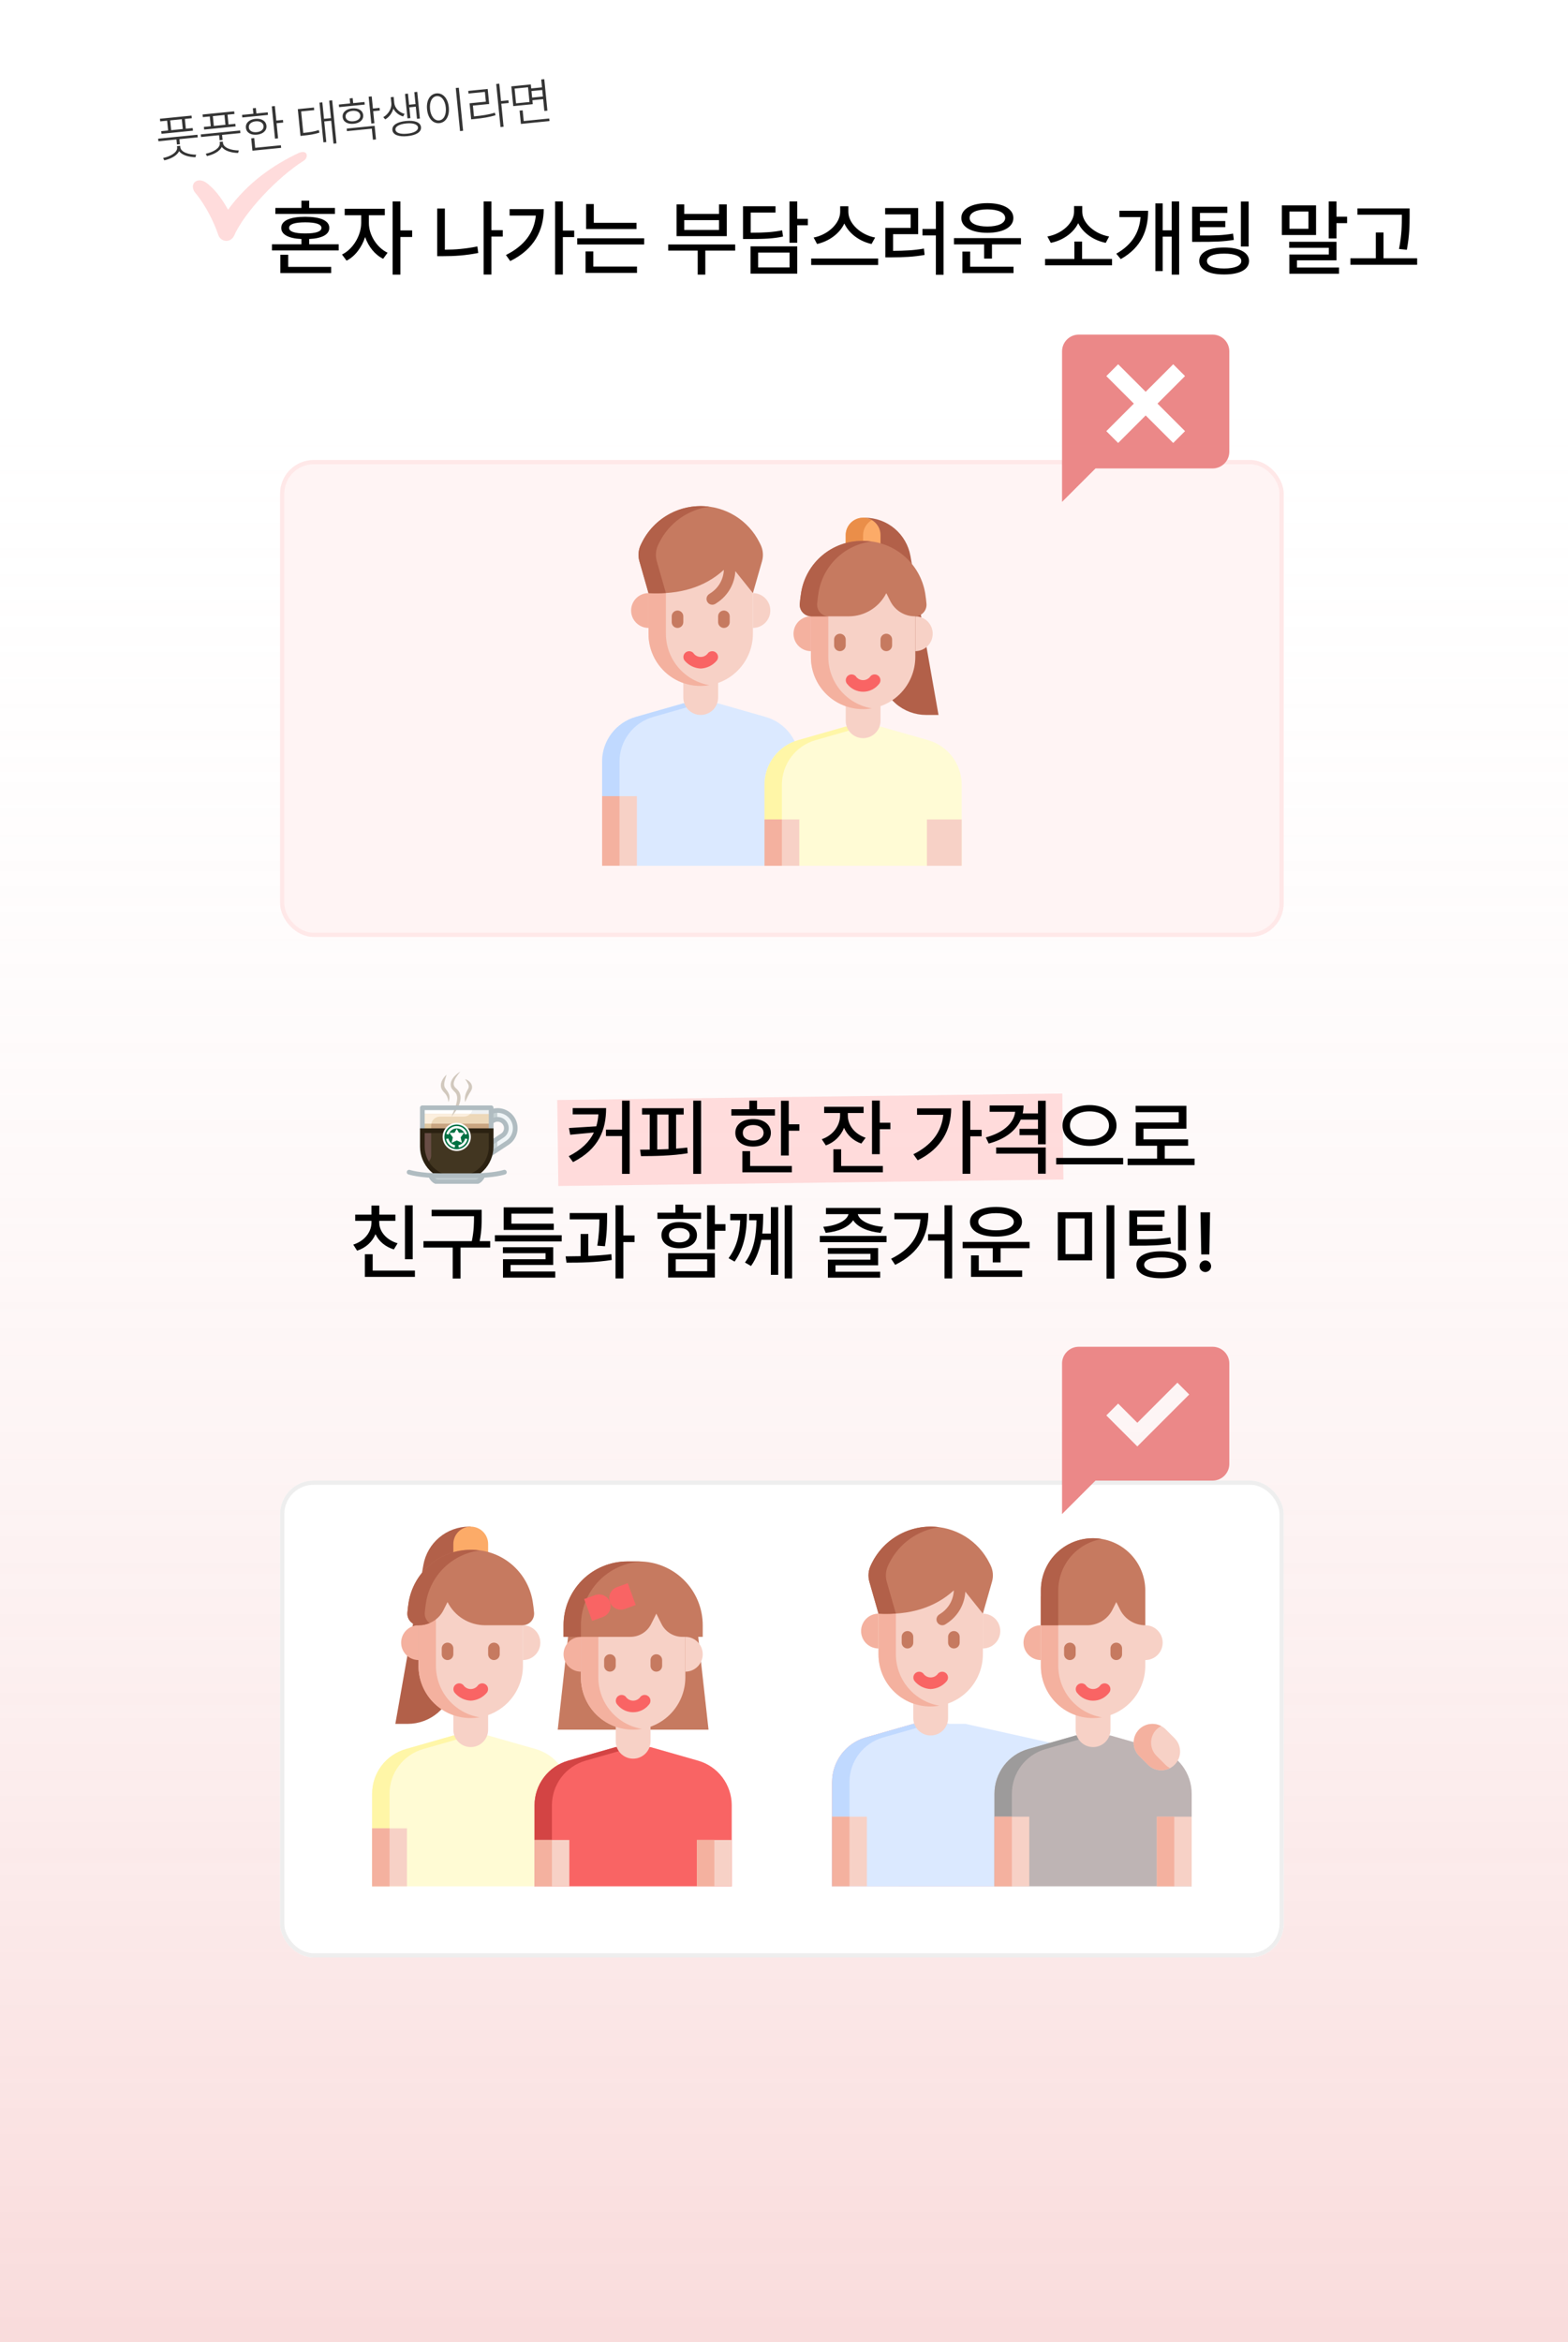 <svg width="375" height="560" viewBox="0 0 375 560" fill="none" xmlns="http://www.w3.org/2000/svg">
<g clip-path="url(#clip0_1050_2166)">
<rect width="375" height="560" fill="white"/>
<rect width="375" height="560" fill="url(#paint0_linear_1050_2166)"/>
<path d="M133.268 263.01L254.058 261.445L254.325 282.004L133.534 283.569L133.268 263.01Z" fill="#FFBFBF" fill-opacity="0.5"/>
<g filter="url(#filter0_d_1050_2166)">
<rect x="67" y="107" width="240" height="114" rx="8" fill="#FFF4F4"/>
<rect x="67.5" y="107.5" width="239" height="113" rx="7.5" stroke="#FFE8E8"/>
</g>
<path d="M206.419 123.777V134.874L210.52 161.529C210.923 164.149 212.25 166.538 214.262 168.264C216.274 169.99 218.837 170.939 221.487 170.939H224.452L217.746 132.946C217.293 130.377 215.949 128.05 213.951 126.373C211.953 124.697 209.428 123.777 206.819 123.777H206.419Z" fill="#B26049"/>
<path d="M206.42 123.777C207.523 123.777 208.582 124.216 209.362 124.996C210.142 125.777 210.581 126.835 210.581 127.939V132.1H202.258V127.939C202.258 126.835 202.697 125.777 203.477 124.996C204.258 124.216 205.316 123.777 206.42 123.777Z" fill="#FCAB68"/>
<path d="M208.5 124.354C207.87 123.98 207.152 123.781 206.42 123.777C205.316 123.777 204.258 124.216 203.477 124.996C202.697 125.777 202.258 126.835 202.258 127.939V132.1H206.42V127.939C206.421 127.211 206.614 126.497 206.98 125.868C207.345 125.238 207.869 124.717 208.5 124.354Z" fill="#EA8E49"/>
<path d="M191.161 182.082V207.003H144V182.082C144 179.671 144.785 177.326 146.237 175.401C147.688 173.476 149.727 172.076 152.045 171.413L163.419 168.164H171.742L183.116 171.413C185.434 172.076 187.473 173.476 188.925 175.401C190.376 177.326 191.161 179.671 191.161 182.082Z" fill="#DBE9FF"/>
<path d="M156.206 171.413L167.581 168.164H163.419L152.045 171.413C149.727 172.076 147.688 173.476 146.237 175.401C144.785 177.326 144 179.671 144 182.082V207.003H148.161V182.082C148.161 179.671 148.946 177.326 150.398 175.401C151.849 173.476 153.888 172.076 156.206 171.413Z" fill="#C0D9FF"/>
<path d="M152.323 190.357H144V206.986H152.323V190.357Z" fill="#F7D1C6"/>
<path d="M148.161 190.357H144V206.986H148.161V190.357Z" fill="#F4B19F"/>
<path d="M163.419 161.229H171.742V166.777C171.742 167.881 171.304 168.939 170.523 169.719C169.743 170.5 168.684 170.938 167.581 170.938C166.477 170.938 165.419 170.5 164.638 169.719C163.858 168.939 163.419 167.881 163.419 166.777V161.229Z" fill="#F7D1C6"/>
<path d="M155.097 134.873H180.064V151.518C180.064 154.829 178.749 158.004 176.408 160.346C174.067 162.687 170.891 164.002 167.581 164.002C164.27 164.002 161.094 162.687 158.753 160.346C156.412 158.004 155.097 154.829 155.097 151.518V134.873Z" fill="#F7D1C6"/>
<path d="M159.258 151.518V134.873H155.097V151.518C155.087 153.336 155.476 155.134 156.238 156.785C156.999 158.437 158.114 159.9 159.503 161.073C160.892 162.246 162.522 163.1 164.277 163.573C166.033 164.047 167.871 164.129 169.661 163.815C166.754 163.325 164.114 161.821 162.21 159.57C160.305 157.319 159.26 154.467 159.258 151.518Z" fill="#F4B19F"/>
<path d="M181.868 130.169L181.626 129.687C180.322 127.078 178.316 124.883 175.835 123.349C173.353 121.815 170.493 121.002 167.575 121.002C164.657 121.002 161.797 121.815 159.316 123.349C156.834 124.883 154.828 127.078 153.524 129.687L153.294 130.169C152.669 131.411 152.534 132.843 152.915 134.18L155.097 141.809C162.618 142.225 168.611 140.357 173.112 136.244C173.072 137.338 172.772 138.406 172.238 139.361C171.704 140.317 170.951 141.131 170.04 141.738L169.585 142.042C169.279 142.246 169.066 142.564 168.994 142.925C168.922 143.285 168.997 143.66 169.201 143.966C169.405 144.272 169.722 144.485 170.083 144.557C170.444 144.629 170.819 144.554 171.125 144.35L171.58 144.047C172.825 143.215 173.861 142.106 174.605 140.806C175.349 139.506 175.781 138.051 175.867 136.556L180.065 141.809L182.246 134.18C182.627 132.843 182.492 131.411 181.868 130.169Z" fill="#C67A60"/>
<path d="M155.097 141.809V150.131C153.993 150.131 152.935 149.693 152.154 148.912C151.374 148.132 150.936 147.074 150.936 145.97C150.936 144.866 151.374 143.808 152.154 143.027C152.935 142.247 153.993 141.809 155.097 141.809Z" fill="#F4B19F"/>
<path d="M180.064 150.131V141.808C181.168 141.808 182.226 142.247 183.007 143.027C183.787 143.807 184.226 144.866 184.226 145.97C184.226 147.073 183.787 148.132 183.007 148.912C182.226 149.692 181.168 150.131 180.064 150.131Z" fill="#F7D1C6"/>
<path d="M157.076 134.18C156.695 132.843 156.83 131.411 157.455 130.169L157.696 129.687C158.842 127.395 160.532 125.418 162.617 123.928C164.703 122.439 167.121 121.482 169.661 121.141C166.417 120.703 163.116 121.291 160.223 122.823C157.33 124.356 154.989 126.756 153.529 129.687L153.294 130.169C152.669 131.411 152.534 132.843 152.915 134.18L155.097 141.809C156.48 141.88 157.866 141.866 159.247 141.768L157.076 134.18Z" fill="#B26049"/>
<path d="M230 187.631V207.003H182.839V187.631C182.839 185.22 183.624 182.875 185.075 180.95C186.527 179.024 188.566 177.624 190.884 176.961L202.258 173.713H210.581L221.955 176.961C224.273 177.624 226.312 179.024 227.764 180.95C229.215 182.875 230 185.22 230 187.631Z" fill="#FFFBD5"/>
<path d="M195.045 176.961L206.42 173.713H202.258L190.884 176.961C188.566 177.624 186.527 179.024 185.075 180.95C183.624 182.875 182.839 185.22 182.839 187.631V207.003H187V187.631C187 185.22 187.785 182.875 189.237 180.95C190.688 179.024 192.727 177.624 195.045 176.961Z" fill="#FFF6A7"/>
<path d="M230 195.922H221.677V207.002H230V195.922Z" fill="#F7D1C6"/>
<path d="M191.161 195.922H182.839V207.002H191.161V195.922Z" fill="#F7D1C6"/>
<path d="M187 195.922H182.839V207.002H187V195.922Z" fill="#F4B19F"/>
<path d="M202.258 166.777H210.581V172.326C210.581 173.429 210.142 174.488 209.362 175.268C208.582 176.049 207.523 176.487 206.42 176.487C205.316 176.487 204.258 176.049 203.477 175.268C202.697 174.488 202.258 173.429 202.258 172.326V166.777Z" fill="#F7D1C6"/>
<path d="M193.936 141.809H218.903V157.067C218.903 160.378 217.588 163.553 215.247 165.894C212.906 168.235 209.73 169.551 206.419 169.551C203.108 169.551 199.933 168.235 197.592 165.894C195.251 163.553 193.936 160.378 193.936 157.067V141.809Z" fill="#F7D1C6"/>
<path d="M198.097 157.067V141.809H193.936V157.067C193.926 158.885 194.315 160.683 195.077 162.334C195.838 163.985 196.953 165.449 198.342 166.622C199.731 167.794 201.361 168.648 203.116 169.122C204.872 169.595 206.71 169.678 208.5 169.363C205.593 168.873 202.953 167.369 201.049 165.119C199.144 162.868 198.099 160.015 198.097 157.067Z" fill="#F4B19F"/>
<path d="M193.936 147.357V155.68C192.832 155.68 191.774 155.242 190.993 154.461C190.213 153.681 189.774 152.622 189.774 151.519C189.774 150.415 190.213 149.357 190.993 148.576C191.774 147.796 192.832 147.357 193.936 147.357Z" fill="#F4B19F"/>
<path d="M218.903 155.68V147.357C220.007 147.357 221.065 147.796 221.846 148.576C222.626 149.356 223.064 150.415 223.064 151.518C223.064 152.622 222.626 153.68 221.846 154.461C221.065 155.241 220.007 155.68 218.903 155.68Z" fill="#F7D1C6"/>
<path d="M206.42 129.326H206.177C202.686 129.316 199.306 130.547 196.638 132.798C193.97 135.049 192.189 138.175 191.612 141.617C191.457 142.558 191.343 143.483 191.268 144.374C191.239 144.755 191.289 145.139 191.416 145.5C191.542 145.861 191.742 146.193 192.002 146.473C192.263 146.753 192.579 146.977 192.93 147.129C193.281 147.282 193.66 147.36 194.042 147.359H202.993C204.857 147.358 206.683 146.838 208.268 145.859C209.853 144.879 211.134 143.477 211.968 141.81L212.928 143.728C213.473 144.819 214.311 145.736 215.348 146.378C216.385 147.019 217.58 147.358 218.799 147.359C219.184 147.36 219.566 147.281 219.918 147.127C220.271 146.973 220.588 146.748 220.849 146.464C221.11 146.181 221.309 145.847 221.434 145.483C221.559 145.118 221.606 144.732 221.574 144.349C221.506 143.555 221.409 142.737 221.277 141.903C220.701 138.382 218.889 135.182 216.166 132.877C213.443 130.572 209.987 129.313 206.42 129.326Z" fill="#C67A60"/>
<path d="M195.428 144.373C195.503 143.483 195.617 142.558 195.772 141.617C196.293 138.507 197.801 135.646 200.072 133.458C202.343 131.27 205.257 129.87 208.385 129.465C207.734 129.376 207.077 129.33 206.42 129.326H206.177C202.686 129.316 199.306 130.547 196.638 132.798C193.97 135.049 192.189 138.175 191.612 141.617C191.457 142.558 191.343 143.483 191.268 144.373C191.239 144.755 191.289 145.139 191.416 145.5C191.542 145.861 191.742 146.193 192.002 146.473C192.263 146.753 192.579 146.977 192.93 147.129C193.281 147.281 193.66 147.36 194.042 147.358H198.204C197.821 147.36 197.442 147.282 197.091 147.129C196.739 146.977 196.423 146.754 196.163 146.473C195.902 146.193 195.702 145.862 195.576 145.5C195.449 145.139 195.399 144.755 195.428 144.373Z" fill="#B26049"/>
<path d="M163.419 147.358C163.419 146.99 163.273 146.637 163.013 146.377C162.753 146.117 162.4 145.971 162.032 145.971C161.664 145.971 161.311 146.117 161.051 146.377C160.791 146.637 160.645 146.99 160.645 147.358V148.745C160.645 149.113 160.791 149.466 161.051 149.726C161.311 149.986 161.664 150.132 162.032 150.132C162.4 150.132 162.753 149.986 163.013 149.726C163.273 149.466 163.419 149.113 163.419 148.745V147.358Z" fill="#C67A60"/>
<path d="M173.129 150.132C173.497 150.132 173.849 149.986 174.11 149.726C174.37 149.466 174.516 149.113 174.516 148.745V147.358C174.516 146.99 174.37 146.637 174.11 146.377C173.849 146.117 173.497 145.971 173.129 145.971C172.761 145.971 172.408 146.117 172.148 146.377C171.888 146.637 171.742 146.99 171.742 147.358V148.745C171.742 149.113 171.888 149.466 172.148 149.726C172.408 149.986 172.761 150.132 173.129 150.132Z" fill="#C67A60"/>
<path d="M171.336 158.048C171.588 157.786 171.728 157.436 171.725 157.072C171.722 156.709 171.576 156.361 171.319 156.104C171.062 155.846 170.714 155.7 170.35 155.697C169.986 155.694 169.636 155.834 169.374 156.087C169.181 156.387 168.916 156.635 168.603 156.806C168.289 156.977 167.938 157.067 167.581 157.067C167.224 157.067 166.872 156.977 166.559 156.806C166.245 156.635 165.98 156.387 165.787 156.087C165.526 155.834 165.175 155.694 164.812 155.697C164.448 155.7 164.1 155.846 163.843 156.104C163.586 156.361 163.44 156.709 163.437 157.072C163.433 157.436 163.573 157.786 163.826 158.048C164.301 158.582 164.877 159.016 165.522 159.324C166.167 159.632 166.867 159.808 167.581 159.842C168.295 159.808 168.995 159.632 169.639 159.324C170.284 159.016 170.861 158.582 171.336 158.048Z" fill="#F96464"/>
<path d="M202.258 152.907C202.258 152.539 202.112 152.186 201.852 151.926C201.592 151.666 201.239 151.52 200.871 151.52C200.503 151.52 200.15 151.666 199.89 151.926C199.63 152.186 199.484 152.539 199.484 152.907V154.294C199.484 154.662 199.63 155.014 199.89 155.275C200.15 155.535 200.503 155.681 200.871 155.681C201.239 155.681 201.592 155.535 201.852 155.275C202.112 155.014 202.258 154.662 202.258 154.294V152.907Z" fill="#C67A60"/>
<path d="M211.968 155.681C212.336 155.681 212.688 155.535 212.948 155.275C213.209 155.014 213.355 154.662 213.355 154.294V152.907C213.355 152.539 213.209 152.186 212.948 151.926C212.688 151.666 212.336 151.52 211.968 151.52C211.6 151.52 211.247 151.666 210.987 151.926C210.727 152.186 210.581 152.539 210.581 152.907V154.294C210.581 154.662 210.727 155.014 210.987 155.275C211.247 155.535 211.6 155.681 211.968 155.681Z" fill="#C67A60"/>
<path d="M210.174 163.597C210.427 163.335 210.567 162.985 210.563 162.621C210.56 162.257 210.414 161.91 210.157 161.652C209.9 161.395 209.552 161.249 209.188 161.246C208.825 161.243 208.474 161.383 208.213 161.635C208.02 161.936 207.755 162.184 207.441 162.355C207.128 162.526 206.776 162.616 206.419 162.616C206.062 162.616 205.711 162.526 205.397 162.355C205.084 162.184 204.818 161.936 204.626 161.635C204.364 161.383 204.014 161.243 203.65 161.246C203.286 161.249 202.938 161.395 202.681 161.652C202.424 161.91 202.278 162.257 202.275 162.621C202.272 162.985 202.412 163.335 202.664 163.597C203.117 164.156 203.69 164.607 204.339 164.917C204.989 165.226 205.699 165.387 206.419 165.387C207.139 165.387 207.849 165.226 208.499 164.917C209.149 164.607 209.721 164.156 210.174 163.597Z" fill="#F96464"/>
<path d="M290 80H258C255.794 80 254 81.794 254 84V120L262 112H290C292.206 112 294 110.206 294 108V84C294 81.794 292.206 80 290 80ZM283.412 103.086L280.584 105.914L273.998 99.33L267.414 105.914L264.586 103.086L271.17 96.502L264.586 89.916L267.414 87.088L273.998 93.672L280.584 87.088L283.412 89.916L276.828 96.502L283.412 103.086Z" fill="#EB8888"/>
<path d="M144.958 264.938H136.97V266.441H143.112C143.044 267.438 142.878 268.395 142.604 269.293L136.071 269.703L136.364 271.305L142.038 270.768C140.973 272.994 139.079 274.879 136.012 276.441L137.048 277.848C143.268 274.684 144.948 270.094 144.958 264.938ZM144.919 271.617H148.766V280.66H150.602V263.16H148.766V270.094H144.919V271.617ZM167.668 263.16H165.793V280.66H167.668V263.16ZM153.078 274.879L153.293 276.422C156.516 276.412 160.676 276.354 164.465 275.738L164.367 274.371C163.498 274.469 162.6 274.557 161.691 274.625V266.48H163.508V264.957H153.547V266.48H155.383V274.859C154.572 274.869 153.801 274.879 153.078 274.879ZM157.18 274.83V266.48H159.875V274.732C158.967 274.771 158.059 274.811 157.18 274.83ZM188.635 263.18H186.78V276.266H188.635V270.348H191.174V268.805H188.635V263.18ZM174.905 266.715H185.334V265.211H181.057V263.16H179.202V265.211H174.905V266.715ZM175.862 270.855C175.852 272.838 177.58 274.127 180.12 274.137C182.629 274.127 184.358 272.838 184.358 270.855C184.358 268.854 182.629 267.545 180.12 267.555C177.58 267.545 175.852 268.854 175.862 270.855ZM177.541 280.289H189.377V278.785H179.397V275.23H177.541V280.289ZM177.659 270.855C177.639 269.703 178.635 268.99 180.12 268.98C181.604 268.99 182.6 269.703 182.62 270.855C182.6 271.998 181.604 272.701 180.12 272.691C178.635 272.701 177.639 271.998 177.659 270.855ZM202.766 266.695V266.109H206.536V264.625H197.102V266.109H200.911V266.695C200.901 269.117 199.251 271.441 196.536 272.379L197.512 273.863C199.573 273.121 201.087 271.578 201.858 269.654C202.62 271.383 204.055 272.74 205.989 273.414L207.024 272.027C204.339 271.109 202.757 268.99 202.766 266.695ZM199.309 280.289H211.145V278.785H201.165V274.781H199.309V280.289ZM208.548 275.953H210.403V269.977H212.942V268.434H210.403V263.141H208.548V275.953ZM232.054 263.16H230.198V280.641H232.054V271.676H234.769V270.133H232.054V263.16ZM218.441 275.973L219.476 277.418C225.237 274.576 227.464 270.055 227.484 264.996H219.32V266.539H225.589C225.208 270.621 222.825 273.785 218.441 275.973ZM244.784 264.312H236.678V265.816H242.791C242.45 268.6 239.92 270.826 235.76 271.949L236.463 273.414C240.243 272.398 242.938 270.436 244.12 267.691H248.241V269.898H243.827V271.402H248.241V273.59H250.096V263.18H248.241V266.207H244.588C244.715 265.602 244.784 264.977 244.784 264.312ZM238.241 275.816H248.241V280.621H250.096V274.352H238.241V275.816ZM260.56 264.215C256.898 264.215 254.105 266.158 254.115 269.098C254.105 272.057 256.898 273.99 260.56 273.98C264.232 273.99 267.025 272.057 267.025 269.098C267.025 266.158 264.232 264.215 260.56 264.215ZM252.591 278.395H268.607V276.852H252.591V278.395ZM255.892 269.098C255.882 267.066 257.875 265.709 260.56 265.719C263.236 265.709 265.218 267.066 265.228 269.098C265.218 271.139 263.236 272.457 260.56 272.457C257.875 272.457 255.882 271.139 255.892 269.098ZM285.692 277.008H278.563V273.941H284.149V272.418H273.466V269.859H283.739V264.391H271.591V265.914H281.903V268.375H271.63V273.941H276.727V277.008H269.677V278.57H285.692V277.008ZM98.702 288.18H96.847V301.07H98.702V288.18ZM84.484 297.574L85.402 299.02C87.491 298.355 89.025 296.91 89.806 295.084C90.597 296.773 92.13 298.092 94.191 298.727L95.089 297.262C92.384 296.451 90.685 294.439 90.695 292.242V291.891H94.562V290.406H90.714V288.238H88.839V290.406H84.952V291.891H88.839V292.242C88.849 294.566 87.189 296.725 84.484 297.574ZM87.257 305.289H99.23V303.785H89.132V299.879H87.257V305.289ZM115.202 289.254H103.229V290.777H113.366V290.797C113.356 292.428 113.356 294.254 112.838 296.754H101.276V298.277H108.268V305.68H110.143V298.277H117.233V296.754H114.713C115.202 294.264 115.202 292.457 115.202 290.797V289.254ZM134.338 295.328H118.361V296.812H134.338V295.328ZM120.275 299.625H130.47V301.07H120.295V305.465H132.795V304H122.111V302.438H132.306V298.199H120.275V299.625ZM120.451 294.059H132.443V292.574H122.306V290.172H132.267V288.668H120.451V294.059ZM145.192 290.035H136.247V291.539H143.356C143.346 292.994 143.298 295.035 142.848 297.828L144.684 297.965C145.182 294.84 145.182 292.584 145.192 291.109V290.035ZM135.27 300.387L135.485 301.891C138.591 301.91 142.663 301.832 146.305 301.246L146.208 299.859C144.46 300.084 142.555 300.201 140.7 300.279V295.035H138.864V300.338C137.585 300.367 136.364 300.377 135.27 300.387ZM147.204 305.66H149.079V296.969H151.755V295.387H149.079V288.16H147.204V305.66ZM170.964 288.16H169.109V298.707H170.964V294.273H173.503V292.691H170.964V288.16ZM157.234 291.422H167.663V289.938H163.386V288.023H161.53V289.938H157.234V291.422ZM158.191 295.309C158.181 297.203 159.9 298.443 162.448 298.453C164.968 298.443 166.687 297.203 166.687 295.309C166.687 293.443 164.978 292.184 162.448 292.184C159.9 292.184 158.181 293.443 158.191 295.309ZM159.792 305.445H170.964V299.625H159.792V305.445ZM159.988 295.309C159.968 294.264 160.964 293.6 162.448 293.609C163.933 293.6 164.929 294.264 164.948 295.309C164.929 296.393 163.933 297.037 162.448 297.047C160.964 297.037 159.968 296.393 159.988 295.309ZM161.609 303.941V301.09H169.128V303.941H161.609ZM178.635 290.23H174.651V291.754H177.024C176.897 295.045 176.282 298.082 174.241 300.816L175.686 301.637C178.127 298.209 178.616 294.146 178.635 290.23ZM178.166 301.852L179.612 302.691C180.969 300.777 181.692 298.619 182.082 296.441H184.358V304.801H186.116V288.609H184.358V294.938H182.297C182.483 293.307 182.522 291.705 182.522 290.23H179.163V291.754H180.92C180.852 295.143 180.432 298.805 178.166 301.852ZM187.659 305.66H189.436V288.16H187.659V305.66ZM212.024 295.504H196.067V296.988H212.024V295.504ZM196.888 293.316L197.473 294.762C200.481 294.488 202.981 293.395 204.036 291.744C205.091 293.404 207.61 294.488 210.618 294.762L211.223 293.316C208.001 293.082 205.481 291.822 205.149 290.289H210.598V288.805H197.532V290.289H202.923C202.591 291.822 200.081 293.082 196.888 293.316ZM197.981 299.781H208.177V301.168H198.001V305.484H210.501V304.059H199.817V302.516H210.013V298.395H197.981V299.781ZM227.723 288.16H225.887V295.094H221.961V296.617H225.887V305.66H227.723V288.16ZM213.113 300.953L214.09 302.418C220.027 299.479 222 295.104 222.02 290.035H213.895V291.52H220.135C219.812 295.533 217.752 298.688 213.113 300.953ZM246.234 296.93H230.218V298.434H237.425V301.832H239.3V298.434H246.234V296.93ZM231.976 292.125C231.966 294.303 234.446 295.66 238.206 295.66C241.966 295.66 244.427 294.303 244.417 292.125C244.427 289.938 241.966 288.58 238.206 288.57C234.446 288.58 231.966 289.938 231.976 292.125ZM232.23 305.289H244.456V303.766H234.085V300.152H232.23V305.289ZM233.968 292.125C233.948 290.826 235.648 290.064 238.206 290.055C240.775 290.064 242.454 290.826 242.464 292.125C242.454 293.385 240.775 294.156 238.206 294.156C235.648 294.156 233.948 293.385 233.968 292.125ZM261.185 289.84H252.982V301.344H261.185V289.84ZM254.818 299.84V291.305H259.388V299.84H254.818ZM264.642 305.699H266.498V288.16H264.642V305.699ZM278.505 289.43H270.087V297.828H271.532C275.36 297.838 277.538 297.77 280.067 297.359L279.872 295.855C277.499 296.266 275.458 296.324 271.962 296.305V294.312H278.016V292.848H271.962V290.914H278.505V289.43ZM271.786 302.398C271.786 304.459 274.022 305.631 277.743 305.621C281.405 305.631 283.69 304.459 283.7 302.398C283.69 300.357 281.405 299.176 277.743 299.176C274.022 299.176 271.786 300.357 271.786 302.398ZM273.641 302.398C273.632 301.285 275.136 300.631 277.743 300.641C280.302 300.631 281.854 301.285 281.845 302.398C281.854 303.541 280.302 304.186 277.743 304.195C275.136 304.186 273.632 303.541 273.641 302.398ZM281.747 298.941H283.602V288.18H281.747V298.941ZM289.398 289.859H287.113L287.289 299.918H289.223L289.398 289.859ZM286.879 302.75C286.869 303.512 287.504 304.127 288.266 304.137C289.018 304.127 289.643 303.512 289.652 302.75C289.643 301.988 289.018 301.363 288.266 301.363C287.504 301.363 286.869 301.988 286.879 302.75Z" fill="black"/>
<g clip-path="url(#clip1_1050_2166)">
<path d="M112.428 266.336C112.815 265.942 113.031 265.412 113.031 264.859H101.008V266.336H112.428Z" fill="white"/>
<path d="M117.461 273.263L120.155 271.493C120.622 271.185 120.949 270.704 121.062 270.156C121.175 269.608 121.066 269.037 120.758 268.569C120.45 268.102 119.969 267.775 119.421 267.662C118.873 267.549 118.302 267.658 117.834 267.966L117.461 268.215V265.802C118.432 265.423 119.509 265.418 120.484 265.786C121.459 266.154 122.263 266.87 122.741 267.796C123.219 268.722 123.338 269.792 123.074 270.8C122.811 271.808 122.183 272.683 121.313 273.256L117.25 275.927L117.461 273.263Z" fill="#F0F5F7"/>
<path d="M118.938 274.816V272.293L117.672 273.124V275.647L118.938 274.816Z" fill="#C5D0D3"/>
<path d="M118.938 265.512C118.507 265.516 118.08 265.588 117.672 265.723V268.077L117.839 267.967C118.166 267.752 118.546 267.633 118.938 267.623V265.512Z" fill="#C5D0D3"/>
<path d="M117.25 275.927L121.317 273.256C122.19 272.684 122.819 271.808 123.084 270.799C123.349 269.789 123.23 268.717 122.751 267.79C122.271 266.863 121.465 266.147 120.488 265.78C119.511 265.412 118.432 265.42 117.461 265.802" stroke="#B0BCC1" stroke-width="1.125" stroke-linecap="round" stroke-linejoin="round"/>
<path d="M117.461 268.215L117.839 267.967C118.306 267.659 118.877 267.55 119.425 267.663C119.974 267.776 120.454 268.102 120.762 268.57C121.07 269.038 121.179 269.608 121.066 270.157C120.953 270.705 120.627 271.186 120.159 271.493L117.461 273.263" stroke="#B0BCC1" stroke-width="1.125" stroke-linecap="round" stroke-linejoin="round"/>
<path opacity="0.51" d="M101.008 264.859H117.461V274.141C117.461 276.155 116.661 278.086 115.237 279.51C113.813 280.934 111.881 281.734 109.867 281.734H108.602C106.588 281.734 104.656 280.934 103.232 279.51C101.808 278.086 101.008 276.155 101.008 274.141V264.859Z" fill="white"/>
<path opacity="0.4" d="M101.008 264.859H117.461V274.141C117.461 276.155 116.661 278.086 115.237 279.51C113.813 280.934 111.881 281.734 109.867 281.734H108.602C106.588 281.734 104.656 280.934 103.232 279.51C101.808 278.086 101.008 276.155 101.008 274.141V264.859Z" fill="#D7DFE2"/>
<path d="M112.428 266.336C112.815 265.942 113.031 265.412 113.031 264.859H101.008V266.336H112.428Z" fill="white"/>
<path d="M117.039 268.656H101.43V269.922H117.039V268.656Z" fill="#C9A581"/>
<path d="M117.039 266.336H101.43V268.656H117.039V266.336Z" fill="#EDD8B9"/>
<path d="M101.43 268.656V269.922H103.117V269.078C103.117 268.936 103.131 268.795 103.159 268.656H101.43Z" fill="#E0C7A0"/>
<path d="M101.43 266.336V268.656H103.159C103.257 268.18 103.516 267.752 103.892 267.444C104.269 267.137 104.74 266.969 105.227 266.969H110.922C111.202 266.969 111.48 266.913 111.739 266.804C111.997 266.695 112.232 266.536 112.428 266.336H101.43Z" fill="#FCEFDE"/>
<path d="M110.079 256.211C109.758 256.622 109.431 257.017 109.161 257.441C108.884 257.832 108.678 258.269 108.552 258.732C108.495 258.925 108.483 259.128 108.516 259.327C108.55 259.525 108.628 259.713 108.746 259.877C108.896 260.053 109.059 260.218 109.235 260.369C109.453 260.566 109.643 260.794 109.798 261.044C110.092 261.569 110.21 262.176 110.134 262.773C110.07 263.319 109.922 263.852 109.695 264.353C109.263 265.311 108.68 266.194 107.969 266.969C108.387 266.041 108.756 265.092 109.073 264.125C109.217 263.668 109.306 263.195 109.336 262.716C109.35 262.494 109.335 262.272 109.29 262.054C109.254 261.85 109.183 261.653 109.079 261.474C108.962 261.287 108.82 261.117 108.657 260.968C108.449 260.775 108.261 260.563 108.094 260.335C107.911 260.067 107.804 259.754 107.784 259.43C107.765 259.124 107.811 258.818 107.917 258.531C108.125 258.018 108.44 257.555 108.841 257.173C109.215 256.806 109.631 256.483 110.079 256.211Z" fill="#D1C8BD"/>
<path d="M106.809 256.949C106.626 257.542 106.417 258.095 106.305 258.637C106.193 259.179 106.193 259.691 106.415 260.073C106.555 260.305 106.712 260.526 106.885 260.733C107.092 260.993 107.256 261.285 107.37 261.596C107.48 261.905 107.524 262.233 107.5 262.56C107.477 262.886 107.386 263.205 107.233 263.495C107.207 262.927 107.047 262.374 106.767 261.879C106.623 261.651 106.457 261.439 106.269 261.246C106.039 261.015 105.838 260.755 105.672 260.474C105.5 260.15 105.419 259.786 105.438 259.419C105.458 259.081 105.54 258.749 105.679 258.441C105.938 257.865 106.325 257.355 106.809 256.949Z" fill="#D1C8BD"/>
<path d="M111.238 258.004C111.775 258.177 112.246 258.512 112.584 258.964C112.774 259.226 112.885 259.538 112.902 259.862C112.909 260.035 112.888 260.207 112.839 260.373C112.791 260.519 112.729 260.66 112.653 260.795C112.514 261.039 112.381 261.24 112.259 261.451C112.137 261.662 112.019 261.873 111.902 262.083C111.673 262.539 111.47 262.995 111.238 263.488C111.13 262.952 111.144 262.398 111.28 261.868C111.346 261.6 111.438 261.339 111.554 261.088C111.666 260.837 111.808 260.598 111.921 260.392C112.025 260.232 112.089 260.051 112.111 259.862C112.122 259.665 112.088 259.467 112.012 259.284C111.8 258.832 111.54 258.402 111.238 258.004Z" fill="#D1C8BD"/>
<path d="M101.008 269.922V264.859H117.461V269.922" stroke="#B0BCC1" stroke-width="1.125" stroke-linecap="round" stroke-linejoin="round"/>
<path d="M101.008 270.344V274.141C101.014 276.153 101.816 278.081 103.239 279.503C104.662 280.926 106.589 281.728 108.602 281.734H109.867C111.879 281.728 113.807 280.926 115.23 279.503C116.653 278.081 117.455 276.153 117.461 274.141V270.344H101.008Z" fill="#423621"/>
<path d="M101.035 274.752C101.045 274.873 101.058 274.994 101.073 275.115C101.073 275.155 101.073 275.193 101.088 275.233C101.111 275.387 101.136 275.541 101.168 275.693L101.183 275.754C101.212 275.887 101.245 276.017 101.28 276.147L101.314 276.265C101.35 276.39 101.39 276.514 101.434 276.638L101.457 276.708C101.511 276.848 101.568 276.993 101.63 277.14L101.664 277.212C101.717 277.33 101.773 277.447 101.83 277.562L101.879 277.657C101.949 277.792 102.022 277.923 102.1 278.054C102.411 277.866 102.667 277.601 102.845 277.285C103.023 276.969 103.117 276.613 103.117 276.25V270.403C102.454 270.501 101.781 270.516 101.113 270.449L101.008 270.158V274.141C101.008 274.301 101.008 274.459 101.025 274.617C101.027 274.662 101.031 274.708 101.035 274.752Z" fill="#684D45"/>
<path d="M101.008 270.344V274.141C101.014 276.153 101.816 278.081 103.239 279.503C104.662 280.926 106.589 281.728 108.602 281.734H109.867C111.879 281.728 113.807 280.926 115.23 279.503C116.653 278.081 117.455 276.153 117.461 274.141V270.344H101.008Z" stroke="#2B2111" stroke-width="1.125" stroke-miterlimit="10"/>
<path d="M102.999 281.102C103.326 281.751 103.896 282.578 104.805 282.578H113.664C114.573 282.578 115.141 281.751 115.47 281.102" fill="#C5D0D3"/>
<path d="M102.999 281.102C103.326 281.751 103.896 282.578 104.805 282.578H113.664C114.573 282.578 115.141 281.751 115.47 281.102" stroke="#B0BCC1" stroke-width="1.125" stroke-linecap="round" stroke-linejoin="round"/>
<path d="M102.999 281.102C103.326 281.751 103.896 282.578 104.805 282.578H113.664C114.573 282.578 115.141 281.751 115.47 281.102" fill="#C5D0D3"/>
<path d="M102.999 281.102C103.326 281.751 103.896 282.578 104.805 282.578H113.664C114.573 282.578 115.141 281.751 115.47 281.102" stroke="#B0BCC1" stroke-width="1.125" stroke-linecap="round" stroke-linejoin="round"/>
<path d="M120.625 280.258C120.625 280.258 118.094 281.102 113.031 281.102H105.438C100.375 281.102 97.844 280.258 97.844 280.258" stroke="#B0BCC1" stroke-width="1.125" stroke-linecap="round" stroke-linejoin="round"/>
<path d="M109.234 275.195C111.098 275.195 112.609 273.684 112.609 271.82C112.609 269.956 111.098 268.445 109.234 268.445C107.37 268.445 105.859 269.956 105.859 271.82C105.859 273.684 107.37 275.195 109.234 275.195Z" fill="white"/>
<path d="M109.234 274.773C110.865 274.773 112.188 273.451 112.188 271.82C112.188 270.189 110.865 268.867 109.234 268.867C107.603 268.867 106.281 270.189 106.281 271.82C106.281 273.451 107.603 274.773 109.234 274.773Z" fill="#007143"/>
<path d="M109.234 271.033L109.445 271.398H109.867L109.557 271.814L109.656 272.242L109.234 272.048L108.812 272.242L108.912 271.814L108.602 271.398H109.023L109.234 271.033Z" stroke="white" stroke-width="1.125" stroke-miterlimit="10" stroke-linecap="round"/>
<path d="M111.466 271.187C111.327 270.703 111.035 270.277 110.632 269.973C110.23 269.67 109.74 269.506 109.236 269.506C108.732 269.506 108.241 269.67 107.839 269.973C107.436 270.277 107.144 270.703 107.005 271.187" stroke="white" stroke-width="0.562" stroke-miterlimit="10"/>
<path d="M106.958 272.268C107.047 272.72 107.269 273.135 107.594 273.46C107.92 273.786 108.335 274.008 108.787 274.096" stroke="white" stroke-width="0.562" stroke-miterlimit="10"/>
<path d="M109.682 274.096C110.134 274.008 110.549 273.786 110.874 273.46C111.2 273.135 111.422 272.72 111.51 272.268" stroke="white" stroke-width="0.562" stroke-miterlimit="10"/>
</g>
<g filter="url(#filter1_d_1050_2166)">
<rect x="67" y="351" width="240" height="114" rx="8" fill="white"/>
<rect x="67.5" y="351.5" width="239" height="113" rx="7.5" stroke="#EEEEEE"/>
</g>
<path d="M166.678 388.58H136.161L133.387 413.548H169.452L166.678 388.58Z" fill="#C67A60"/>
<path d="M112.581 365V376.097L108.48 402.751C108.077 405.371 106.75 407.76 104.738 409.486C102.726 411.212 100.163 412.161 97.513 412.161H94.548L101.254 374.169C101.707 371.6 103.051 369.273 105.049 367.596C107.047 365.919 109.573 365 112.181 365H112.581Z" fill="#B26049"/>
<path d="M116.742 373.322H108.42V369.161C108.42 368.057 108.858 366.999 109.638 366.218C110.419 365.438 111.477 365 112.581 365C113.685 365 114.743 365.438 115.523 366.218C116.304 366.999 116.742 368.057 116.742 369.161V373.322Z" fill="#FCAB68"/>
<path d="M136.161 428.854V451H89V428.854C89 426.443 89.785 424.097 91.237 422.172C92.688 420.247 94.727 418.847 97.045 418.184L108.419 414.936H116.742L128.116 418.184C130.434 418.847 132.473 420.247 133.925 422.172C135.376 424.097 136.161 426.443 136.161 428.854Z" fill="#FFFBD4"/>
<path d="M101.206 418.184L112.581 414.936H108.419L97.045 418.184C94.727 418.847 92.688 420.247 91.237 422.172C89.785 424.097 89 426.443 89 428.854V451H93.161V428.854C93.161 426.443 93.946 424.097 95.398 422.172C96.849 420.247 98.888 418.847 101.206 418.184Z" fill="#FFF6A7"/>
<path d="M97.323 437.146H89V451.001H97.323V437.146Z" fill="#F7D1C6"/>
<path d="M112.581 417.709C111.477 417.709 110.419 417.271 109.638 416.49C108.858 415.71 108.42 414.651 108.42 413.548V407.999H116.742V413.548C116.742 414.651 116.304 415.71 115.523 416.49C114.743 417.271 113.685 417.709 112.581 417.709Z" fill="#F7D1C6"/>
<path d="M112.581 410.773C109.27 410.773 106.094 409.458 103.753 407.117C101.412 404.776 100.097 401.6 100.097 398.29V383.032H125.064V398.29C125.064 401.6 123.749 404.776 121.408 407.117C119.067 409.458 115.892 410.773 112.581 410.773Z" fill="#F7D1C6"/>
<path d="M93.161 437.146H89V451.001H93.161V437.146Z" fill="#F4B19F"/>
<path d="M125.064 396.902V388.58C126.168 388.58 127.226 389.018 128.007 389.799C128.787 390.579 129.226 391.637 129.226 392.741C129.226 393.845 128.787 394.903 128.007 395.684C127.226 396.464 126.168 396.902 125.064 396.902Z" fill="#F7D1C6"/>
<path d="M104.258 398.291V383.033H100.097V398.291C100.087 400.109 100.476 401.907 101.238 403.559C101.999 405.21 103.114 406.673 104.503 407.846C105.892 409.019 107.522 409.873 109.277 410.346C111.033 410.82 112.871 410.903 114.661 410.588C111.754 410.098 109.114 408.594 107.21 406.343C105.305 404.092 104.26 401.24 104.258 398.291Z" fill="#F4B19F"/>
<path d="M100.097 388.58V396.903C98.993 396.903 97.935 396.464 97.154 395.684C96.374 394.903 95.936 393.845 95.936 392.741C95.936 391.638 96.374 390.579 97.154 389.799C97.935 389.018 98.993 388.58 100.097 388.58Z" fill="#F4B19F"/>
<path d="M112.581 370.549H112.823C116.314 370.539 119.694 371.769 122.362 374.021C125.03 376.272 126.811 379.397 127.388 382.84C127.543 383.78 127.657 384.706 127.732 385.596C127.761 385.978 127.711 386.361 127.584 386.723C127.458 387.084 127.258 387.415 126.998 387.696C126.737 387.976 126.421 388.199 126.07 388.352C125.719 388.504 125.34 388.582 124.958 388.581H116.009C114.146 388.581 112.318 388.062 110.733 387.082C109.147 386.102 107.866 384.7 107.032 383.033L106.072 384.951C105.527 386.042 104.689 386.959 103.652 387.6C102.615 388.241 101.42 388.581 100.201 388.581C99.816 388.583 99.435 388.504 99.082 388.35C98.729 388.196 98.412 387.97 98.151 387.687C97.89 387.404 97.691 387.07 97.566 386.705C97.441 386.341 97.394 385.955 97.427 385.571C97.495 384.778 97.592 383.959 97.723 383.126C98.299 379.605 100.112 376.405 102.835 374.1C105.558 371.795 109.013 370.536 112.581 370.549Z" fill="#C67A60"/>
<path d="M175 431.627V450.999H127.839V431.627C127.839 429.216 128.624 426.871 130.075 424.946C131.527 423.021 133.566 421.621 135.884 420.958L147.258 417.709H155.581L166.955 420.958C169.273 421.621 171.312 423.021 172.764 424.946C174.215 426.871 175 429.216 175 431.627Z" fill="#F96464"/>
<path d="M140.045 420.958L151.42 417.709H147.258L135.884 420.958C133.566 421.621 131.527 423.021 130.075 424.946C128.624 426.871 127.839 429.216 127.839 431.627V450.999H132V431.627C132 429.216 132.785 426.871 134.237 424.946C135.688 423.021 137.727 421.621 140.045 420.958Z" fill="#D34444"/>
<path d="M175 439.92H166.677V451H175V439.92Z" fill="#F7D1C6"/>
<path d="M136.161 439.92H127.839V451H136.161V439.92Z" fill="#F7D1C6"/>
<path d="M132 439.92H127.839V451H132V439.92Z" fill="#F4B19F"/>
<path d="M170.839 439.92H166.677V451H170.839V439.92Z" fill="#F4B19F"/>
<path d="M147.258 410.773H155.581V416.322C155.581 417.425 155.142 418.484 154.362 419.264C153.582 420.045 152.523 420.483 151.42 420.483C150.316 420.483 149.258 420.045 148.477 419.264C147.697 418.484 147.258 417.425 147.258 416.322V410.773Z" fill="#F7D1C6"/>
<path d="M138.936 385.807H163.903V401.065C163.903 404.376 162.588 407.551 160.247 409.892C157.906 412.233 154.73 413.549 151.419 413.549C148.108 413.549 144.933 412.233 142.592 409.892C140.251 407.551 138.936 404.376 138.936 401.065V385.807Z" fill="#F7D1C6"/>
<path d="M143.097 401.065V385.807H138.936V401.065C138.926 402.883 139.315 404.681 140.077 406.332C140.838 407.983 141.953 409.447 143.342 410.62C144.731 411.793 146.361 412.646 148.116 413.12C149.872 413.594 151.71 413.676 153.5 413.361C150.593 412.871 147.953 411.367 146.049 409.117C144.144 406.866 143.099 404.013 143.097 401.065Z" fill="#F4B19F"/>
<path d="M138.936 391.355V399.678C137.832 399.678 136.774 399.24 135.993 398.459C135.213 397.679 134.774 396.62 134.774 395.517C134.774 394.413 135.213 393.355 135.993 392.574C136.774 391.794 137.832 391.355 138.936 391.355Z" fill="#F4B19F"/>
<path d="M163.903 399.678V391.355C165.007 391.355 166.065 391.794 166.846 392.574C167.626 393.354 168.064 394.413 168.064 395.516C168.064 396.62 167.626 397.679 166.846 398.459C166.065 399.239 165.007 399.678 163.903 399.678Z" fill="#F7D1C6"/>
<path d="M152.807 373.322H150.032C145.986 373.322 142.105 374.93 139.243 377.791C136.382 380.653 134.774 384.534 134.774 388.58V391.355H150.765C151.795 391.355 152.805 391.068 153.682 390.526C154.559 389.984 155.267 389.209 155.728 388.288L156.968 385.806L158.208 388.288C158.669 389.209 159.377 389.984 160.254 390.526C161.13 391.068 162.141 391.355 163.171 391.355H168.065V388.58C168.065 384.534 166.457 380.653 163.596 377.791C160.734 374.93 156.853 373.322 152.807 373.322Z" fill="#C67A60"/>
<path d="M153.5 373.357C153.269 373.347 153.041 373.322 152.807 373.322H150.032C145.986 373.322 142.105 374.93 139.243 377.791C136.382 380.653 134.774 384.534 134.774 388.58V391.355H138.936V388.58C138.938 384.656 140.453 380.884 143.166 378.048C145.878 375.213 149.58 373.533 153.5 373.357Z" fill="#B26049"/>
<path d="M101.591 385.571C101.659 384.778 101.756 383.959 101.888 383.126C102.407 379.94 103.943 377.007 106.266 374.765C108.588 372.524 111.574 371.093 114.777 370.688C114.129 370.599 113.477 370.552 112.823 370.549H112.581C109.014 370.536 105.559 371.796 102.836 374.101C100.114 376.406 98.302 379.605 97.726 383.126C97.588 383.958 97.497 384.778 97.43 385.571C97.397 385.955 97.444 386.341 97.569 386.705C97.694 387.07 97.893 387.404 98.154 387.687C98.415 387.97 98.732 388.196 99.085 388.35C99.438 388.504 99.819 388.583 100.204 388.581C101.077 388.579 101.941 388.402 102.745 388.061C102.353 387.782 102.041 387.405 101.838 386.969C101.636 386.532 101.551 386.051 101.591 385.571Z" fill="#B26049"/>
<path d="M139.708 382.324L142.315 381.375C143.007 381.124 143.77 381.157 144.437 381.468C145.103 381.779 145.619 382.342 145.871 383.033C146.123 383.725 146.089 384.488 145.778 385.155C145.468 385.822 144.904 386.338 144.213 386.589L141.606 387.538L139.708 382.324Z" fill="#F96464"/>
<path d="M147.529 379.477L150.136 378.528L152.033 383.742L149.426 384.691C148.735 384.942 147.972 384.909 147.305 384.598C146.638 384.287 146.122 383.724 145.871 383.033C145.619 382.341 145.652 381.578 145.963 380.911C146.274 380.245 146.837 379.729 147.529 379.477Z" fill="#F96464"/>
<path d="M147.258 396.903C147.258 396.535 147.112 396.182 146.852 395.922C146.592 395.662 146.239 395.516 145.871 395.516C145.503 395.516 145.15 395.662 144.89 395.922C144.63 396.182 144.484 396.535 144.484 396.903V398.29C144.484 398.658 144.63 399.011 144.89 399.271C145.15 399.531 145.503 399.677 145.871 399.677C146.239 399.677 146.592 399.531 146.852 399.271C147.112 399.011 147.258 398.658 147.258 398.29V396.903Z" fill="#C67A60"/>
<path d="M156.968 399.677C157.336 399.677 157.688 399.531 157.948 399.271C158.209 399.011 158.355 398.658 158.355 398.29V396.903C158.355 396.535 158.209 396.182 157.948 395.922C157.688 395.662 157.336 395.516 156.968 395.516C156.6 395.516 156.247 395.662 155.987 395.922C155.727 396.182 155.581 396.535 155.581 396.903V398.29C155.581 398.658 155.727 399.011 155.987 399.271C156.247 399.531 156.6 399.677 156.968 399.677Z" fill="#C67A60"/>
<path d="M155.174 407.593C155.427 407.331 155.567 406.981 155.563 406.617C155.56 406.254 155.414 405.906 155.157 405.648C154.9 405.391 154.552 405.245 154.188 405.242C153.825 405.239 153.474 405.379 153.213 405.632C153.02 405.932 152.754 406.179 152.441 406.35C152.128 406.521 151.776 406.611 151.419 406.611C151.062 406.611 150.711 406.521 150.397 406.35C150.084 406.179 149.819 405.932 149.626 405.632C149.364 405.379 149.014 405.239 148.65 405.242C148.286 405.245 147.938 405.391 147.681 405.648C147.424 405.906 147.278 406.254 147.275 406.617C147.272 406.981 147.412 407.331 147.664 407.593C148.117 408.152 148.69 408.603 149.339 408.912C149.989 409.222 150.7 409.382 151.419 409.382C152.139 409.382 152.849 409.222 153.499 408.912C154.149 408.603 154.721 408.152 155.174 407.593Z" fill="#F96464"/>
<path d="M118.129 396.903C118.497 396.903 118.85 396.757 119.11 396.497C119.37 396.237 119.516 395.884 119.516 395.516V394.129C119.516 393.761 119.37 393.409 119.11 393.148C118.85 392.888 118.497 392.742 118.129 392.742C117.761 392.742 117.409 392.888 117.148 393.148C116.888 393.409 116.742 393.761 116.742 394.129V395.516C116.742 395.884 116.888 396.237 117.148 396.497C117.409 396.757 117.761 396.903 118.129 396.903Z" fill="#C67A60"/>
<path d="M108.419 394.129C108.419 393.761 108.273 393.409 108.013 393.148C107.753 392.888 107.4 392.742 107.032 392.742C106.664 392.742 106.311 392.888 106.051 393.148C105.791 393.409 105.645 393.761 105.645 394.129V395.516C105.645 395.884 105.791 396.237 106.051 396.497C106.311 396.757 106.664 396.903 107.032 396.903C107.4 396.903 107.753 396.757 108.013 396.497C108.273 396.237 108.419 395.884 108.419 395.516V394.129Z" fill="#C67A60"/>
<path d="M116.336 404.819C116.588 404.558 116.728 404.207 116.725 403.844C116.722 403.48 116.576 403.132 116.319 402.875C116.062 402.618 115.714 402.472 115.35 402.469C114.986 402.466 114.636 402.605 114.374 402.858C114.181 403.158 113.916 403.406 113.603 403.577C113.289 403.748 112.938 403.837 112.581 403.837C112.224 403.837 111.872 403.748 111.559 403.577C111.246 403.406 110.98 403.158 110.787 402.858C110.526 402.605 110.175 402.466 109.812 402.469C109.448 402.472 109.1 402.618 108.843 402.875C108.586 403.132 108.44 403.48 108.437 403.844C108.433 404.207 108.573 404.558 108.826 404.819C109.3 405.354 109.877 405.788 110.522 406.096C111.167 406.404 111.867 406.58 112.581 406.613C113.295 406.58 113.995 406.404 114.64 406.096C115.284 405.788 115.861 405.354 116.336 404.819Z" fill="#F96464"/>
<path d="M226.742 412.162H218.419L207.045 415.411C204.727 416.074 202.688 417.473 201.237 419.398C199.785 421.323 199 423.669 199 426.08V451L237.839 450.983V428.807H251.71V417.71L226.742 412.162Z" fill="#F96464"/>
<path d="M230.903 412.162H222.58L211.206 415.411C208.888 416.074 206.849 417.473 205.398 419.398C203.946 421.323 203.161 423.669 203.161 426.08V451L242 450.983V428.807H255.871V417.71L230.903 412.162Z" fill="#DBE9FF"/>
<path d="M226.742 412.162H218.419L207.045 415.411C204.727 416.074 202.688 417.473 201.237 419.398C199.785 421.323 199 423.669 199 426.08V451L237.839 450.983V428.807H251.71V417.71L226.742 412.162Z" fill="#DBE9FF"/>
<path d="M203.161 426.08C203.161 423.669 203.946 421.323 205.398 419.398C206.849 417.473 208.888 416.074 211.206 415.411L222.581 412.162H218.419L207.045 415.411C204.727 416.074 202.688 417.473 201.237 419.398C199.785 421.323 199 423.669 199 426.08V451H203.161V426.08Z" fill="#C0D9FF"/>
<path d="M207.323 434.355H199V450.983H207.323V434.355Z" fill="#F7D1C6"/>
<path d="M203.161 434.355H199V450.983H203.161V434.355Z" fill="#F4B19F"/>
<path d="M218.419 405.227H226.742V410.775C226.742 411.878 226.304 412.937 225.523 413.717C224.743 414.498 223.684 414.936 222.581 414.936C221.477 414.936 220.419 414.498 219.638 413.717C218.858 412.937 218.419 411.878 218.419 410.775V405.227Z" fill="#F7D1C6"/>
<path d="M210.097 378.873H235.064V395.518C235.064 398.828 233.749 402.004 231.408 404.345C229.067 406.686 225.891 408.001 222.581 408.001C219.27 408.001 216.094 406.686 213.753 404.345C211.412 402.004 210.097 398.828 210.097 395.518V378.873Z" fill="#F7D1C6"/>
<path d="M214.258 395.518V378.873H210.097V395.518C210.087 397.336 210.476 399.134 211.238 400.785C211.999 402.436 213.114 403.899 214.503 405.072C215.892 406.245 217.522 407.099 219.277 407.572C221.033 408.046 222.871 408.129 224.661 407.814C221.754 407.324 219.114 405.82 217.21 403.569C215.305 401.318 214.26 398.466 214.258 395.518Z" fill="#F4B19F"/>
<path d="M236.868 374.168L236.626 373.687C235.322 371.077 233.316 368.882 230.835 367.348C228.353 365.814 225.493 365.002 222.575 365.002C219.657 365.002 216.797 365.814 214.316 367.348C211.834 368.882 209.828 371.077 208.524 373.687L208.294 374.168C207.669 375.411 207.534 376.842 207.915 378.18L210.097 385.808C217.618 386.225 223.611 384.356 228.112 380.244C228.072 381.337 227.772 382.406 227.238 383.361C226.704 384.316 225.951 385.131 225.04 385.738L224.585 386.041C224.279 386.246 224.066 386.563 223.994 386.924C223.922 387.285 223.997 387.659 224.201 387.965C224.405 388.271 224.722 388.484 225.083 388.556C225.444 388.628 225.819 388.554 226.125 388.35L226.58 388.046C227.825 387.214 228.861 386.105 229.605 384.805C230.349 383.505 230.781 382.051 230.867 380.556L235.065 385.808L237.246 378.18C237.627 376.842 237.492 375.411 236.868 374.168Z" fill="#C67A60"/>
<path d="M210.097 385.809V394.131C208.993 394.131 207.935 393.693 207.154 392.912C206.374 392.132 205.936 391.073 205.936 389.97C205.936 388.866 206.374 387.808 207.154 387.027C207.935 386.247 208.993 385.809 210.097 385.809Z" fill="#F4B19F"/>
<path d="M235.064 394.131V385.809C236.168 385.809 237.226 386.247 238.007 387.027C238.787 387.808 239.226 388.866 239.226 389.97C239.226 391.073 238.787 392.132 238.007 392.912C237.226 393.692 236.168 394.131 235.064 394.131Z" fill="#F7D1C6"/>
<path d="M212.076 378.18C211.695 376.842 211.83 375.411 212.455 374.168L212.696 373.687C213.842 371.395 215.532 369.418 217.617 367.928C219.703 366.438 222.121 365.482 224.661 365.141C221.417 364.703 218.116 365.291 215.223 366.823C212.33 368.356 209.989 370.756 208.529 373.687L208.294 374.168C207.669 375.411 207.534 376.842 207.915 378.18L210.097 385.809C211.48 385.879 212.866 385.865 214.247 385.767L212.076 378.18Z" fill="#B26049"/>
<path d="M285 428.855V451.001H237.839V428.855C237.839 426.444 238.624 424.099 240.075 422.174C241.527 420.249 243.566 418.849 245.884 418.186L257.258 414.938H265.581L276.955 418.186C279.273 418.849 281.312 420.249 282.764 422.174C284.215 424.099 285 426.444 285 428.855Z" fill="#BEB4B4"/>
<path d="M250.045 418.186L261.42 414.938H257.258L245.884 418.186C243.566 418.849 241.527 420.249 240.075 422.174C238.624 424.099 237.839 426.444 237.839 428.855V451.001H242V428.855C242 426.444 242.785 424.099 244.237 422.174C245.688 420.249 247.727 418.849 250.045 418.186Z" fill="#9D9B9B"/>
<path d="M257.258 408.002H265.58V413.55C265.58 414.654 265.142 415.712 264.362 416.493C263.581 417.273 262.523 417.711 261.419 417.711C260.315 417.711 259.257 417.273 258.477 416.493C257.696 415.712 257.258 414.654 257.258 413.55V408.002Z" fill="#F7D1C6"/>
<path d="M248.936 381.646H273.903V398.291C273.903 401.602 272.588 404.777 270.247 407.118C267.906 409.459 264.73 410.775 261.419 410.775C258.108 410.775 254.933 409.459 252.592 407.118C250.251 404.777 248.936 401.602 248.936 398.291V381.646Z" fill="#F7D1C6"/>
<path d="M253.097 398.291V381.646H248.936V398.291C248.926 400.109 249.315 401.907 250.077 403.558C250.838 405.209 251.953 406.673 253.342 407.846C254.731 409.019 256.361 409.872 258.116 410.346C259.872 410.82 261.71 410.902 263.5 410.587C260.593 410.097 257.953 408.594 256.049 406.343C254.144 404.092 253.099 401.239 253.097 398.291Z" fill="#F4B19F"/>
<path d="M261.419 367.777C258.108 367.777 254.933 369.093 252.592 371.434C250.251 373.775 248.936 376.95 248.936 380.261V388.583H260.032C261.283 388.583 262.508 388.235 263.572 387.577C264.636 386.92 265.496 385.98 266.055 384.862L266.968 383.035L267.881 384.862C268.44 385.98 269.3 386.92 270.364 387.577C271.427 388.235 272.653 388.583 273.903 388.583V380.261C273.903 376.95 272.588 373.775 270.247 371.434C267.906 369.093 264.73 367.777 261.419 367.777Z" fill="#C67A60"/>
<path d="M263.5 367.965C261.71 367.65 259.872 367.732 258.116 368.206C256.361 368.68 254.731 369.533 253.342 370.706C251.953 371.879 250.838 373.343 250.077 374.994C249.315 376.645 248.926 378.443 248.936 380.261V388.583H253.097V380.261C253.099 377.313 254.144 374.46 256.049 372.209C257.953 369.958 260.593 368.455 263.5 367.965Z" fill="#B26049"/>
<path d="M248.936 388.582V396.904C247.832 396.904 246.774 396.466 245.993 395.686C245.213 394.905 244.774 393.847 244.774 392.743C244.774 391.64 245.213 390.581 245.993 389.801C246.774 389.02 247.832 388.582 248.936 388.582Z" fill="#F4B19F"/>
<path d="M273.903 396.904V388.582C275.007 388.582 276.065 389.02 276.846 389.801C277.626 390.581 278.064 391.64 278.064 392.743C278.064 393.847 277.626 394.905 276.846 395.686C276.065 396.466 275.007 396.904 273.903 396.904Z" fill="#F7D1C6"/>
<path d="M278.794 413.478C277.041 411.724 274.198 411.724 272.444 413.478C270.691 415.231 270.691 418.074 272.444 419.827L274.561 421.944C276.315 423.697 279.157 423.697 280.911 421.944C282.664 420.19 282.664 417.347 280.911 415.594L278.794 413.478Z" fill="#F7D1C6"/>
<path d="M278.722 421.944L276.605 419.827C276.188 419.41 275.858 418.915 275.632 418.37C275.406 417.826 275.29 417.242 275.29 416.652C275.29 416.062 275.406 415.478 275.632 414.934C275.858 414.389 276.188 413.894 276.605 413.477C276.929 413.163 277.298 412.9 277.7 412.696C276.855 412.248 275.889 412.082 274.944 412.222C273.998 412.363 273.122 412.803 272.444 413.477C272.027 413.894 271.696 414.389 271.471 414.934C271.245 415.478 271.129 416.062 271.129 416.652C271.129 417.242 271.245 417.826 271.471 418.37C271.696 418.915 272.027 419.41 272.444 419.827L274.561 421.944C275.239 422.618 276.115 423.058 277.06 423.198C278.006 423.339 278.972 423.173 279.817 422.725C279.414 422.521 279.045 422.258 278.722 421.944Z" fill="#F4B19F"/>
<path d="M285 434.355H276.677V451H285V434.355Z" fill="#F7D1C6"/>
<path d="M280.839 434.355H276.677V451H280.839V434.355Z" fill="#F4B19F"/>
<path d="M246.161 434.355H237.839V451H246.161V434.355Z" fill="#F7D1C6"/>
<path d="M242 434.355H237.839V451H242V434.355Z" fill="#F4B19F"/>
<path d="M257.258 394.131C257.258 393.763 257.112 393.411 256.852 393.15C256.592 392.89 256.239 392.744 255.871 392.744C255.503 392.744 255.15 392.89 254.89 393.15C254.63 393.411 254.484 393.763 254.484 394.131V395.518C254.484 395.886 254.63 396.239 254.89 396.499C255.15 396.759 255.503 396.905 255.871 396.905C256.239 396.905 256.592 396.759 256.852 396.499C257.112 396.239 257.258 395.886 257.258 395.518V394.131Z" fill="#C67A60"/>
<path d="M266.968 396.905C267.336 396.905 267.688 396.759 267.948 396.499C268.209 396.239 268.355 395.886 268.355 395.518V394.131C268.355 393.763 268.209 393.411 267.948 393.15C267.688 392.89 267.336 392.744 266.968 392.744C266.6 392.744 266.247 392.89 265.987 393.15C265.727 393.411 265.581 393.763 265.581 394.131V395.518C265.581 395.886 265.727 396.239 265.987 396.499C266.247 396.759 266.6 396.905 266.968 396.905Z" fill="#C67A60"/>
<path d="M265.174 404.821C265.427 404.56 265.567 404.209 265.563 403.846C265.56 403.482 265.414 403.134 265.157 402.877C264.9 402.62 264.552 402.474 264.188 402.471C263.825 402.468 263.474 402.607 263.213 402.86C263.019 403.159 262.753 403.406 262.44 403.576C262.127 403.747 261.776 403.836 261.419 403.836C261.063 403.836 260.712 403.747 260.398 403.576C260.085 403.406 259.819 403.159 259.626 402.86C259.364 402.607 259.014 402.468 258.65 402.471C258.286 402.474 257.938 402.62 257.681 402.877C257.424 403.134 257.278 403.482 257.275 403.846C257.272 404.209 257.412 404.56 257.664 404.821C258.117 405.381 258.689 405.833 259.339 406.144C259.988 406.454 260.699 406.615 261.419 406.615C262.139 406.615 262.85 406.454 263.5 406.144C264.149 405.833 264.722 405.381 265.174 404.821Z" fill="#F96464"/>
<path d="M218.419 391.356C218.419 390.988 218.273 390.635 218.013 390.375C217.753 390.115 217.4 389.969 217.032 389.969C216.664 389.969 216.311 390.115 216.051 390.375C215.791 390.635 215.645 390.988 215.645 391.356V392.743C215.645 393.111 215.791 393.464 216.051 393.724C216.311 393.984 216.664 394.13 217.032 394.13C217.4 394.13 217.753 393.984 218.013 393.724C218.273 393.464 218.419 393.111 218.419 392.743V391.356Z" fill="#C67A60"/>
<path d="M228.129 394.13C228.497 394.13 228.85 393.984 229.11 393.724C229.37 393.464 229.516 393.111 229.516 392.743V391.356C229.516 390.988 229.37 390.635 229.11 390.375C228.85 390.115 228.497 389.969 228.129 389.969C227.761 389.969 227.409 390.115 227.148 390.375C226.888 390.635 226.742 390.988 226.742 391.356V392.743C226.742 393.111 226.888 393.464 227.148 393.724C227.409 393.984 227.761 394.13 228.129 394.13Z" fill="#C67A60"/>
<path d="M226.336 402.046C226.588 401.784 226.728 401.434 226.725 401.07C226.722 400.707 226.576 400.359 226.319 400.102C226.062 399.844 225.714 399.699 225.35 399.695C224.986 399.692 224.636 399.832 224.374 400.085C224.181 400.384 223.915 400.63 223.602 400.801C223.288 400.971 222.937 401.06 222.581 401.06C222.224 401.06 221.873 400.971 221.56 400.801C221.247 400.63 220.981 400.384 220.787 400.085C220.526 399.832 220.175 399.692 219.812 399.695C219.448 399.699 219.1 399.844 218.843 400.102C218.586 400.359 218.44 400.707 218.437 401.07C218.433 401.434 218.573 401.784 218.826 402.046C219.299 402.582 219.876 403.016 220.521 403.325C221.166 403.633 221.867 403.808 222.581 403.839C223.295 403.808 223.995 403.633 224.641 403.325C225.286 403.016 225.862 402.582 226.336 402.046Z" fill="#F96464"/>
<path d="M290 322H258C255.794 322 254 323.794 254 326V362L262 354H290C292.206 354 294 352.206 294 350V326C294 323.794 292.206 322 290 322ZM272 345.828L264.586 338.414L267.414 335.586L272 340.172L281.586 330.586L284.414 333.414L272 345.828Z" fill="#EB8888"/>
<path d="M80.997 58.414H73.947V57.145C77.013 56.998 78.761 56.07 78.751 54.488C78.761 52.75 76.652 51.832 73.009 51.832C69.357 51.832 67.257 52.75 67.267 54.488C67.257 56.08 69.005 57.008 72.091 57.145V58.414H65.04V59.879H80.997V58.414ZM65.861 51.148H80.099V49.723H73.947V47.984H72.091V49.723H65.861V51.148ZM67.052 65.289H79.2V63.805H68.927V60.914H67.052V65.289ZM69.142 54.488C69.132 53.609 70.46 53.16 73.009 53.16C75.538 53.16 76.876 53.609 76.876 54.488C76.876 55.367 75.538 55.816 73.009 55.816C70.46 55.816 69.132 55.367 69.142 54.488ZM88.219 53.316V51.461H92.028V49.918H82.438V51.461H86.383V53.316C86.373 56.275 84.45 59.576 81.793 60.855L82.887 62.32C84.879 61.324 86.52 59.166 87.321 56.676C88.112 58.961 89.674 60.934 91.637 61.871L92.692 60.426C90.035 59.166 88.209 56.08 88.219 53.316ZM93.903 65.66H95.758V56.656H98.571V55.094H95.758V48.16H93.903V65.66ZM120.241 55.035H117.526V48.16H115.671V65.641H117.526V56.559H120.241V55.035ZM104.557 61.246H106.003C108.63 61.256 111.384 61.08 114.382 60.484L114.167 58.922C111.384 59.488 108.835 59.693 106.393 59.703V49.859H104.557V61.246ZM134.611 48.16H132.756V65.641H134.611V56.676H137.326V55.133H134.611V48.16ZM120.998 60.973L122.033 62.418C127.795 59.576 130.021 55.055 130.041 49.996H121.877V51.539H128.146C127.766 55.621 125.383 58.785 120.998 60.973ZM152.224 53.277H142.009V48.785H140.173V54.762H152.224V53.277ZM138.044 58.453H154.06V56.969H138.044V58.453ZM140.036 65.25H152.341V63.727H141.892V60.113H140.036V65.25ZM175.828 58.453H159.812V59.918H166.863V65.66H168.679V59.918H175.828V58.453ZM161.804 56.461H173.816V48.863H171.961V51.148H163.64V48.863H161.804V56.461ZM163.64 54.977V52.633H171.961V54.977H163.64ZM190.667 48.16H188.811V58.043H190.667V53.863H193.206V52.32H190.667V48.16ZM177.698 57.145H179.085C182.835 57.145 184.905 57.057 187.268 56.559L187.054 55.074C184.856 55.504 182.942 55.641 179.534 55.641V50.816H185.471V49.312H177.698V57.145ZM179.495 65.426H190.667V58.902H179.495V65.426ZM181.311 63.941V60.387H188.831V63.941H181.311ZM202.889 50.641V49.312H200.936V50.641C200.926 53.492 197.908 56.168 194.588 56.793L195.408 58.336C198.211 57.711 200.779 55.885 201.932 53.434C203.064 55.895 205.633 57.73 208.436 58.336L209.295 56.793C205.926 56.188 202.889 53.492 202.889 50.641ZM194.002 63.355H210.018V61.812H194.002V63.355ZM225.657 48.16H223.821V54.742H220.618V56.285H223.821V65.699H225.657V48.16ZM211.693 51.246H217.786V54.488H211.732V61.539H213.118C216.204 61.52 218.509 61.412 221.126 60.953L220.97 59.43C218.529 59.869 216.38 59.957 213.587 59.977V55.992H219.583V49.742H211.693V51.246ZM244.168 56.93H228.153V58.434H235.36V61.832H237.235V58.434H244.168V56.93ZM229.911 52.125C229.901 54.303 232.381 55.66 236.141 55.66C239.901 55.66 242.362 54.303 242.352 52.125C242.362 49.938 239.901 48.58 236.141 48.57C232.381 48.58 229.901 49.938 229.911 52.125ZM230.164 65.289H242.391V63.766H232.02V60.152H230.164V65.289ZM231.903 52.125C231.883 50.826 233.582 50.065 236.141 50.055C238.709 50.065 240.389 50.826 240.399 52.125C240.389 53.385 238.709 54.156 236.141 54.156C233.582 54.156 231.883 53.385 231.903 52.125ZM265.956 61.91H258.788V57.75H256.952V61.91H249.94V63.434H265.956V61.91ZM250.487 56.539L251.307 58.062C254.13 57.506 256.708 55.738 257.86 53.355C259.012 55.748 261.61 57.506 264.452 58.062L265.253 56.539C261.874 55.973 258.827 53.375 258.827 50.602V49.273H256.874V50.602C256.864 53.375 253.856 55.973 250.487 56.539ZM282.006 48.16H280.229V55.074H278.061V48.629H276.322V64.82H278.061V56.578H280.229V65.66H282.006V48.16ZM266.967 60.66L268.041 61.949C273.051 59.127 274.574 54.986 274.584 50.387H267.709V51.91H272.777C272.484 55.475 270.854 58.453 266.967 60.66ZM293.525 49.43H285.107V57.828H286.552C290.38 57.838 292.558 57.77 295.087 57.359L294.892 55.855C292.519 56.266 290.478 56.324 286.982 56.305V54.312H293.036V52.848H286.982V50.914H293.525V49.43ZM286.806 62.398C286.806 64.459 289.042 65.631 292.763 65.621C296.425 65.631 298.71 64.459 298.72 62.398C298.71 60.357 296.425 59.176 292.763 59.176C289.042 59.176 286.806 60.357 286.806 62.398ZM288.661 62.398C288.652 61.285 290.155 60.631 292.763 60.641C295.321 60.631 296.874 61.285 296.864 62.398C296.874 63.541 295.321 64.186 292.763 64.195C290.155 64.186 288.652 63.541 288.661 62.398ZM296.767 58.941H298.622V48.18H296.767V58.941ZM319.629 48.16H317.773V57.008H319.629V53.355H322.168V51.812H319.629V48.16ZM306.562 56.188H314.746V49.098H306.562V56.188ZM308.32 59.254H317.793V60.855H308.359V65.445H320.234V63.961H310.175V62.242H319.629V57.809H308.32V59.254ZM308.379 54.703V50.582H312.929V54.703H308.379ZM337.124 49.84H324.643V51.344H335.268V51.559C335.259 53.658 335.259 56.139 334.585 59.527L336.46 59.723C337.114 56.139 337.114 53.717 337.124 51.559V49.84ZM322.964 63.297H338.921V61.754H330.874V55.582H329.038V61.754H322.964V63.297Z" fill="black"/>
<path d="M45.808 27.638L38.252 28.391L38.315 29.021L39.97 28.856L40.204 31.199L38.56 31.363L38.623 31.993L46.144 31.243L46.081 30.614L44.449 30.776L44.215 28.432L45.871 28.267L45.808 27.638ZM37.882 33.775L42.196 33.344L42.316 34.545L43.027 34.475L42.907 33.273L47.292 32.836L47.23 32.218L37.82 33.157L37.882 33.775ZM39.01 37.772L39.29 38.333C40.829 37.997 42.336 37.223 42.834 36.137C43.531 37.109 45.172 37.558 46.741 37.59L46.916 36.984C45.174 36.987 43.235 36.385 43.121 35.184L43.09 34.869L42.332 34.944L42.364 35.259C42.483 36.454 40.69 37.434 39.01 37.772ZM40.939 31.126L40.705 28.782L43.48 28.506L43.714 30.849L40.939 31.126ZM56.008 26.621L48.452 27.374L48.515 28.004L50.171 27.839L50.404 30.183L48.76 30.346L48.823 30.976L56.344 30.226L56.282 29.597L54.649 29.759L54.416 27.416L56.071 27.25L56.008 26.621ZM48.082 32.758L52.397 32.328L52.516 33.529L53.228 33.458L53.108 32.257L57.492 31.82L57.431 31.201L48.02 32.14L48.082 32.758ZM49.211 36.755L49.49 37.316C51.029 36.98 52.536 36.206 53.034 35.12C53.732 36.093 55.372 36.541 56.942 36.573L57.117 35.967C55.374 35.97 53.436 35.368 53.322 34.167L53.291 33.852L52.533 33.927L52.564 34.242C52.683 35.438 50.891 36.417 49.211 36.755ZM51.139 30.109L50.906 27.765L53.681 27.489L53.914 29.833L51.139 30.109ZM65.737 25.357L65.002 25.43L65.772 33.149L66.507 33.076L66.146 29.461L67.732 29.303L67.669 28.673L66.083 28.831L65.737 25.357ZM57.954 28.087L64.087 27.476L64.026 26.858L61.321 27.128L61.19 25.822L60.467 25.894L60.597 27.2L57.892 27.469L57.954 28.087ZM58.812 30.557C58.921 31.707 59.98 32.343 61.461 32.201C62.918 32.05 63.83 31.217 63.722 30.068C63.6 28.908 62.542 28.272 61.083 28.411C59.603 28.565 58.691 29.398 58.812 30.557ZM59.512 30.488C59.428 29.707 60.081 29.112 61.143 29.006C62.186 28.902 62.944 29.356 63.034 30.137C63.099 30.913 62.446 31.502 61.401 31.595C60.341 31.712 59.584 31.264 59.512 30.488ZM60.371 36.031L67.239 35.347L67.178 34.729L61.032 35.341L60.8 33.009L60.077 33.081L60.371 36.031ZM79.445 23.99L78.733 24.061L79.151 28.247L77.483 28.413L77.09 24.472L76.402 24.541L77.348 34.033L78.036 33.964L77.545 29.032L79.212 28.865L79.759 34.346L80.47 34.275L79.445 23.99ZM71.86 32.495L72.502 32.431C74.15 32.255 75.178 32.106 76.387 31.714L76.243 31.093C75.102 31.465 74.111 31.623 72.531 31.781L72.018 26.638L75.143 26.327L75.082 25.709L71.222 26.093L71.86 32.495ZM87.171 24.386L84.466 24.655L84.346 23.454L83.623 23.526L83.743 24.727L81.038 24.997L81.099 25.615L87.233 25.004L87.171 24.386ZM81.95 28.003C82.056 29.123 83.112 29.742 84.593 29.589C86.063 29.448 86.965 28.634 86.859 27.514C86.741 26.384 85.697 25.775 84.227 25.916C82.746 26.069 81.831 26.873 81.95 28.003ZM82.978 31.352L88.926 30.759L89.189 33.406L89.924 33.333L89.6 30.079L82.918 30.745L82.978 31.352ZM82.65 27.934C82.569 27.182 83.224 26.61 84.285 26.499C85.329 26.401 86.085 26.832 86.171 27.583C86.233 28.324 85.578 28.896 84.534 28.994C83.473 29.106 82.718 28.675 82.65 27.934ZM88.803 29.534L89.538 29.461L89.251 26.581L90.837 26.423L90.774 25.793L89.188 25.951L88.899 23.047L88.164 23.121L88.803 29.534ZM94.296 24.641L94.149 23.172L93.449 23.242L93.596 24.711C93.704 25.854 92.935 27.297 91.664 28.012L92.129 28.543C93.11 27.986 93.8 26.993 94.073 25.953C94.526 26.838 95.363 27.55 96.417 27.845L96.755 27.222C95.396 26.875 94.41 25.79 94.296 24.641ZM93.842 31.081C93.957 32.23 95.317 32.76 97.451 32.547C99.561 32.336 100.802 31.547 100.687 30.399C100.573 29.256 99.201 28.721 97.09 28.932C94.957 29.145 93.728 29.938 93.842 31.081ZM94.577 31.008C94.49 30.251 95.493 29.68 97.149 29.515C98.781 29.352 99.877 29.714 99.964 30.471C100.028 31.23 99.026 31.807 97.393 31.964C95.737 32.135 94.641 31.767 94.577 31.008ZM97.452 28.307L98.152 28.237L97.895 25.66L99.434 25.507L99.724 28.41L100.423 28.341L99.787 21.962L99.088 22.032L99.373 24.889L97.833 25.042L97.568 22.383L96.868 22.453L97.452 28.307ZM109.731 20.971L108.997 21.044L110.023 31.34L110.758 31.267L109.731 20.971ZM102.133 26.145C102.349 28.313 103.566 29.594 105.088 29.442C106.598 29.291 107.55 27.795 107.334 25.626C107.118 23.463 105.889 22.184 104.379 22.329C102.858 22.486 101.917 23.981 102.133 26.145ZM102.844 26.074C102.673 24.354 103.331 23.099 104.444 22.982C105.558 22.877 106.445 23.977 106.611 25.698C106.788 27.418 106.136 28.678 105.023 28.789C103.909 28.9 103.016 27.794 102.844 26.074ZM119.407 20.006L118.672 20.079L119.699 30.376L120.434 30.303L119.885 24.799L121.657 24.622L121.593 23.981L119.821 24.157L119.407 20.006ZM112.046 22.365L115.964 21.974L116.197 24.307L112.302 24.695L112.685 28.531L113.489 28.451C115.535 28.241 116.892 28.03 118.5 27.563L118.357 26.953C116.784 27.416 115.444 27.62 113.426 27.822L113.356 27.828L113.099 25.251L116.994 24.863L116.636 21.272L111.983 21.735L112.046 22.365ZM126.947 20.185L122.283 20.65L122.754 25.372L127.418 24.907L127.324 23.963L129.901 23.706L130.183 26.528L130.917 26.455L130.167 18.933L129.433 19.007L129.62 20.884L127.043 21.141L126.947 20.185ZM123.418 24.706L123.067 21.184L126.285 20.863L126.636 24.385L123.418 24.706ZM124.58 29.63L131.413 28.949L131.352 28.331L125.253 28.939L124.997 26.374L124.262 26.447L124.58 29.63ZM127.261 23.333L127.106 21.771L129.683 21.514L129.838 23.076L127.261 23.333Z" fill="#343434"/>
<path fill-rule="evenodd" clip-rule="evenodd" d="M52.173 56.086C51.238 53.237 49.064 48.841 46.645 46.053C45.199 44.103 46.988 42.187 49.249 43.623C51.13 45.007 52.781 46.996 54.543 50.137C59.257 43.629 65.464 39.37 71.51 36.54C73.699 35.701 73.824 37.742 72.57 38.466C66.318 42.441 58.437 50.763 55.944 56.434C55.034 58.17 52.735 57.877 52.173 56.086Z" fill="#FFDCDC"/>
</g>
<defs>
<filter id="filter0_d_1050_2166" x="64" y="107" width="246" height="120" filterUnits="userSpaceOnUse" color-interpolation-filters="sRGB">
<feFlood flood-opacity="0" result="BackgroundImageFix"/>
<feColorMatrix in="SourceAlpha" type="matrix" values="0 0 0 0 0 0 0 0 0 0 0 0 0 0 0 0 0 0 127 0" result="hardAlpha"/>
<feOffset dy="3"/>
<feGaussianBlur stdDeviation="1.5"/>
<feComposite in2="hardAlpha" operator="out"/>
<feColorMatrix type="matrix" values="0 0 0 0 0.467 0 0 0 0 0.467 0 0 0 0 0.467 0 0 0 0.25 0"/>
<feBlend mode="normal" in2="BackgroundImageFix" result="effect1_dropShadow_1050_2166"/>
<feBlend mode="normal" in="SourceGraphic" in2="effect1_dropShadow_1050_2166" result="shape"/>
</filter>
<filter id="filter1_d_1050_2166" x="64" y="351" width="246" height="120" filterUnits="userSpaceOnUse" color-interpolation-filters="sRGB">
<feFlood flood-opacity="0" result="BackgroundImageFix"/>
<feColorMatrix in="SourceAlpha" type="matrix" values="0 0 0 0 0 0 0 0 0 0 0 0 0 0 0 0 0 0 127 0" result="hardAlpha"/>
<feOffset dy="3"/>
<feGaussianBlur stdDeviation="1.5"/>
<feComposite in2="hardAlpha" operator="out"/>
<feColorMatrix type="matrix" values="0 0 0 0 0.467 0 0 0 0 0.467 0 0 0 0 0.467 0 0 0 0.25 0"/>
<feBlend mode="normal" in2="BackgroundImageFix" result="effect1_dropShadow_1050_2166"/>
<feBlend mode="normal" in="SourceGraphic" in2="effect1_dropShadow_1050_2166" result="shape"/>
</filter>
<linearGradient id="paint0_linear_1050_2166" x1="187.5" y1="0" x2="187.5" y2="560" gradientUnits="userSpaceOnUse">
<stop stop-color="white" stop-opacity="0"/>
<stop offset="0.151" stop-color="white" stop-opacity="0"/>
<stop offset="1" stop-color="#EB8888" stop-opacity="0.3"/>
</linearGradient>
<clipPath id="clip0_1050_2166">
<rect width="375" height="560" fill="white"/>
</clipPath>
<clipPath id="clip1_1050_2166">
<rect width="27" height="27" fill="white" transform="translate(97 256)"/>
</clipPath>
</defs>
</svg>
